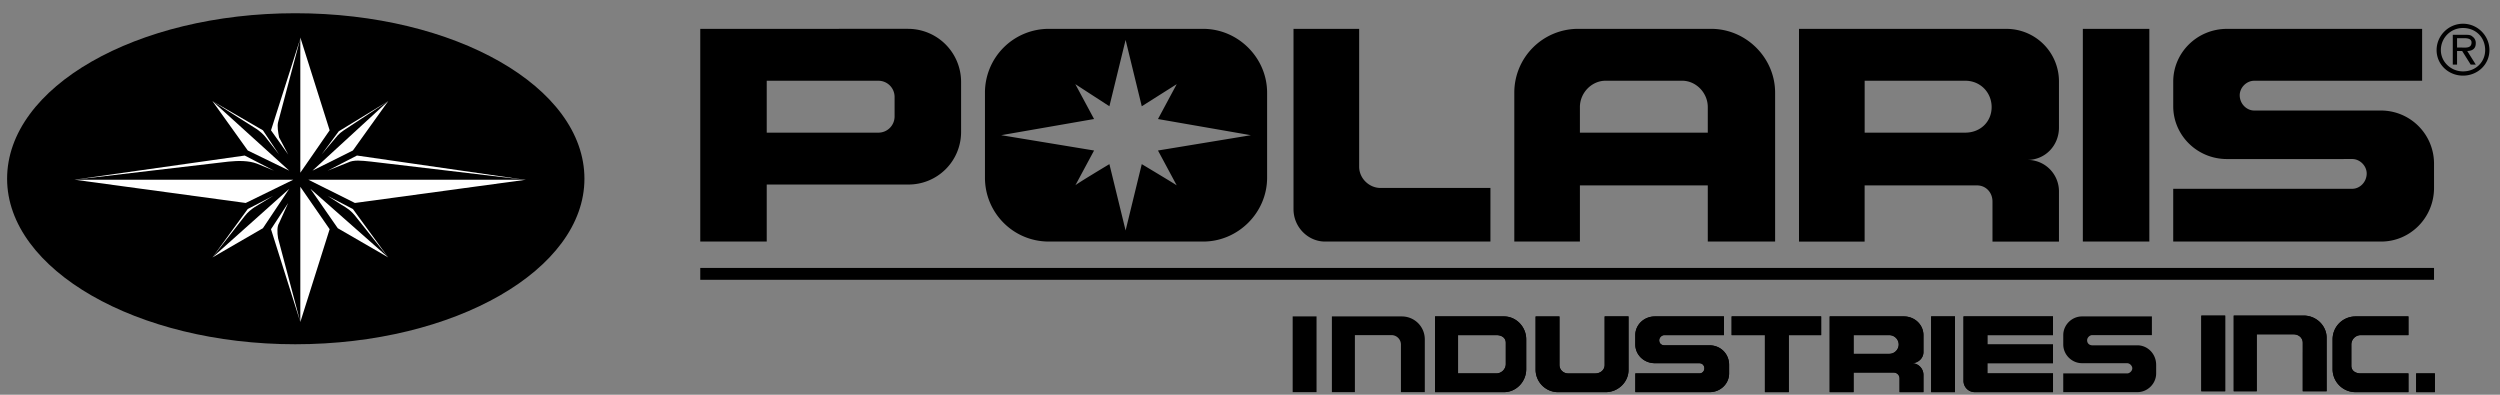 <svg width="133" height="21" viewBox="0 0 133 21" xmlns="http://www.w3.org/2000/svg"><rect x="0" y="0" width="133" height="21" fill="#808080" stroke="none"/><title>logo-polaris-industries</title><g fill="none" fill-rule="evenodd"><path d="M15.708.704c8.5 0 15.384 3.92 15.384 8.805 0 4.832-6.885 8.805-15.384 8.805-8.444 0-15.33-3.973-15.33-8.805 0-4.885 6.886-8.805 15.33-8.805z" fill="#000"/><path d="M13.019 8.275l-9.09 1.288 8.23-.966c.538-.054 1.076-.054 1.505.107l.915.375-1.56-.804zm.161 2.845l-1.882 2.578 1.721-2.202c.162-.215.376-.377.538-.484l.969-.59-1.345.697zm1.614 1.557c-.054-.323-.054-.645.053-.806l.485-1.073-.915 1.396 1.56 4.939-1.183-4.456zm3.98-1.557l-1.345-.698.753.483c.269.162.485.269.807.698l1.667 2.095-1.882-2.579zm.215-2.845l-1.56.805 1.076-.43c.323-.16.7-.107 1.237-.053l8.175.967-8.928-1.29zm-.968-1.289l-.914 1.234.86-1.02c.108-.107.162-.161.324-.269l2.366-1.556-2.636 1.61zm-3.227-.483l1.183-4.456-1.56 4.885.915 1.289-.485-.913c-.053-.268-.107-.59-.053-.805z" fill="#FFF"/><path d="M17.537 6.932l-1.56-4.94v7.196l1.56-2.256zm1.237 1.074l1.883-2.63-4.034 3.703 2.151-1.073zm9.198 1.557H16.408l2.473 1.235 9.091-1.235zm-12.372 0l-2.528 1.235-9.09-1.235h11.619zm-4.302-4.188l1.883 2.631 2.205 1.073-4.088-3.704zm0 8.323l2.689-1.557 1.399-2.095-4.088 3.652zm9.359 0l-4.142-3.652 1.453 2.095 2.69 1.557zm-4.68-3.76l1.56 2.255-1.56 4.94V9.938z" fill="#FFF"/><path d="M13.987 6.932l-2.69-1.557 2.206 1.396c.376.215.592.483.592.483l.753.967-.861-1.289z" fill="#FFF"/><path d="M90.854 12.851V9.863h-6.803v2.988h-3.49V4.93a3.392 3.392 0 0 1 3.4-3.395h7.074c1.86 0 3.401 1.54 3.401 3.395v7.921h-3.582zm-6.803-5.794h6.803V5.698c0-.769-.635-1.403-1.36-1.403h-4.082c-.726 0-1.361.634-1.361 1.404v1.358zM106 12.851v-2.128c0-.498-.363-.859-.817-.859h-5.985v2.988h-3.491V1.536h11.018a2.794 2.794 0 0 1 2.812 2.807v2.444c0 .95-.726 1.72-1.677 1.72.952 0 1.677.769 1.677 1.674v2.672H106v-.002zm-6.802-5.794h5.351c.816 0 1.406-.589 1.406-1.359 0-.769-.59-1.403-1.406-1.403H99.2v2.762zm15.147 5.794V1.534h-3.538v11.317h3.538zm10.339-4.391h.454c.408 0 .77.362.77.77 0 .452-.362.814-.77.814h-9.523v2.807h11.065c1.542 0 2.81-1.268 2.81-2.852V8.686a2.823 2.823 0 0 0-2.81-2.806h-6.756c-.408 0-.771-.361-.771-.814 0-.408.363-.77.77-.77h8.934v-2.76h-10.384c-1.587 0-2.857 1.267-2.857 2.806v1.312c0 1.54 1.27 2.807 2.857 2.807h6.53-.319V8.46zm-39.317 9.143v-.769h1.27v2.851c0 .635-.545 1.178-1.225 1.178h-2.54a1.2 1.2 0 0 1-1.178-1.178v-2.85h1.269v2.578c0 .271.227.454.454.454h1.451c.272 0 .5-.182.5-.453v-1.811zm15.69 3.259v-.725a.31.31 0 0 0-.317-.317h-2.131v1.042h-1.27v-4.028h3.945c.59 0 1.043.453 1.043.994v.905c0 .319-.272.59-.635.59a.62.62 0 0 1 .635.634v.905h-1.27zm-2.448-2.037h1.904a.503.503 0 0 0 .499-.498.504.504 0 0 0-.5-.498H98.61v.996zm31.018-16.159c0-.77.635-1.403 1.405-1.403.771 0 1.406.634 1.406 1.403 0 .77-.635 1.358-1.406 1.358-.77 0-1.405-.588-1.405-1.358zm2.584 0c0-.678-.499-1.176-1.179-1.176a1.17 1.17 0 0 0-1.178 1.176c0 .634.544 1.132 1.178 1.132.68 0 1.179-.498 1.179-1.132zm-.499.77h-.272l-.454-.724h-.271v.724h-.227V1.852h.68c.136 0 .271 0 .362.09a.41.41 0 0 1 .181.363c0 .316-.227.407-.454.407l.455.724zm-.726-.905c.182 0 .5.045.5-.272 0-.181-.182-.226-.363-.226h-.408v.498h.271zm-25.258 17.335v-.544h3.491v-.996h-3.49v-.498h3.49v-.994h-4.76v3.44a.6.6 0 0 0 .59.588h4.171v-.996h-3.492zm20.316-2.038h-.454a.504.504 0 0 0-.499.498v1.133c0 .27.227.407.5.407h2.538v.996h-2.81a1.22 1.22 0 0 1-1.225-1.223v-1.584c0-.679.544-1.221 1.224-1.221h2.811v.994h-2.085zm-22.039 3.034v-4.028h-1.27v4.028h1.27zm-29.475 0v-2.536a.504.504 0 0 0-.5-.498h-1.95v3.034h-1.224v-4.028h3.719c.679 0 1.224.542 1.224 1.221v2.807h-1.27zm5.486 0c.635 0 1.179-.544 1.179-1.223v-1.584c0-.679-.544-1.221-1.18-1.221h-3.671v4.028h3.672zm-2.448-3.034h2.04c.272 0 .5.137.5.409v1.131c0 .27-.228.498-.5.498h-2.04v-2.038zm12.697 1.495h.136c.181 0 .272.136.272.272 0 .135-.091.271-.272.271H87v.996h3.946c.589 0 1.043-.453 1.043-.996v-.453c0-.589-.454-1.042-1.043-1.042H88.54c-.136 0-.271-.09-.271-.27 0-.137.136-.273.271-.273h3.175v-.994h-3.673c-.59 0-1.044.453-1.044.994v.498c0 .544.454.996 1.044.996h2.312-.09v.001zm22.765 0h.136c.136 0 .272.136.272.272 0 .135-.137.271-.272.271h-3.401v.996h3.945c.545 0 .998-.453.998-.996v-.453c0-.589-.454-1.042-.998-1.042h-2.403c-.136 0-.272-.09-.272-.27 0-.137.136-.273.272-.273h3.174v-.994h-3.718c-.544 0-.997.453-.997.994v.498c0 .544.453.996.997.996h2.358-.091v.001zm15.509 1.539v-.996h.997v.996h-.997zm.951-5.975v-.634H37.254v.634h92.236zm-11.11 5.93v-4.028h-1.27v4.028h1.27zm4.127-2.083v-.496c0-.273-.227-.453-.499-.453h-1.95v3.032h-1.224v-4.028h3.718c.68 0 1.224.543 1.224 1.176v2.852h-1.27v-2.083zm-25.621-1.9h-4.763v.994h1.77v3.034h1.27v-3.034h1.723v-.994zM79.29 9.999h-5.85c-.59 0-1.133-.498-1.133-1.132V1.535h-3.492v9.595c0 .951.771 1.721 1.678 1.721h8.798V10zm-9.25 10.863v-4.028h-1.27v4.028h1.27z" fill="#000"/><path d="M85.367 17.603v-.769h1.27v2.851c0 .635-.545 1.178-1.225 1.178h-2.54a1.2 1.2 0 0 1-1.178-1.178v-2.85h1.269v2.578c0 .271.227.454.454.454h1.451c.272 0 .5-.182.5-.453v-1.811zm15.69 3.259v-.725a.31.31 0 0 0-.317-.317h-2.131v1.042h-1.27v-4.028h3.945c.59 0 1.043.453 1.043.994v.905c0 .319-.272.59-.635.59a.62.62 0 0 1 .635.634v.905h-1.27zm-2.448-2.037h1.904a.503.503 0 0 0 .499-.498.504.504 0 0 0-.5-.498H98.61v.996zm7.119 1.041v-.544h3.491v-.996h-3.49v-.498h3.49v-.994h-4.76v3.44a.6.6 0 0 0 .59.588h4.171v-.996h-3.492zm20.316-2.038h-.454a.504.504 0 0 0-.499.498v1.133c0 .27.227.407.5.407h2.538v.996h-2.81a1.22 1.22 0 0 1-1.225-1.223v-1.584c0-.679.544-1.221 1.224-1.221h2.811v.994h-2.085zm-22.039 3.034v-4.028h-1.27v4.028h1.27zm-23.989 0c.635 0 1.179-.544 1.179-1.223v-1.584c0-.679-.544-1.221-1.18-1.221h-3.671v4.028h3.672zm-2.448-3.034h2.04c.272 0 .5.137.5.409v1.131c0 .27-.228.498-.5.498h-2.04v-2.038zm12.697 1.495h.136c.181 0 .272.136.272.272 0 .135-.091.271-.272.271H87v.996h3.946c.589 0 1.043-.453 1.043-.996v-.453c0-.589-.454-1.042-1.043-1.042H88.54c-.136 0-.271-.09-.271-.27 0-.137.136-.273.271-.273h3.175v-.994h-3.673c-.59 0-1.044.453-1.044.994v.498c0 .544.454.996 1.044.996h2.312-.09v.001zm38.274 1.539v-.996h.997v.996h-.997zm-10.159-.045v-4.028h-1.27v4.028h1.27zm4.127-2.083v-.496c0-.273-.227-.453-.499-.453h-1.95v3.032h-1.224v-4.028h3.718c.68 0 1.224.543 1.224 1.176v2.852h-1.27v-2.083zm-25.621-1.9h-4.763v.994h1.77v3.034h1.27v-3.034h1.723v-.994zM40.79 4.296h5.941a.86.86 0 0 1 .861.86v1.041a.86.86 0 0 1-.86.86H40.79V4.296zm7.528-2.762H37.254v11.317h3.536V9.817h7.528a2.794 2.794 0 0 0 2.812-2.806v-2.67a2.823 2.823 0 0 0-2.812-2.807zM55.8 12.851c-1.904 0-3.4-1.54-3.4-3.395V4.93a3.393 3.393 0 0 1 3.4-3.395h8.208c1.86 0 3.402 1.54 3.402 3.395v4.526c0 1.856-1.542 3.395-3.402 3.395h-8.207zm4.082-10.728l-.862 3.53-1.813-1.176.997 1.855-4.942.86 4.942.815-.997 1.856c0-.045 1.813-1.131 1.813-1.131l.862 3.53.86-3.53s1.815 1.086 1.86 1.131l-.997-1.856 4.942-.814-4.942-.86.997-1.856-1.86 1.176-.86-3.53z" fill="#000"/></g></svg>